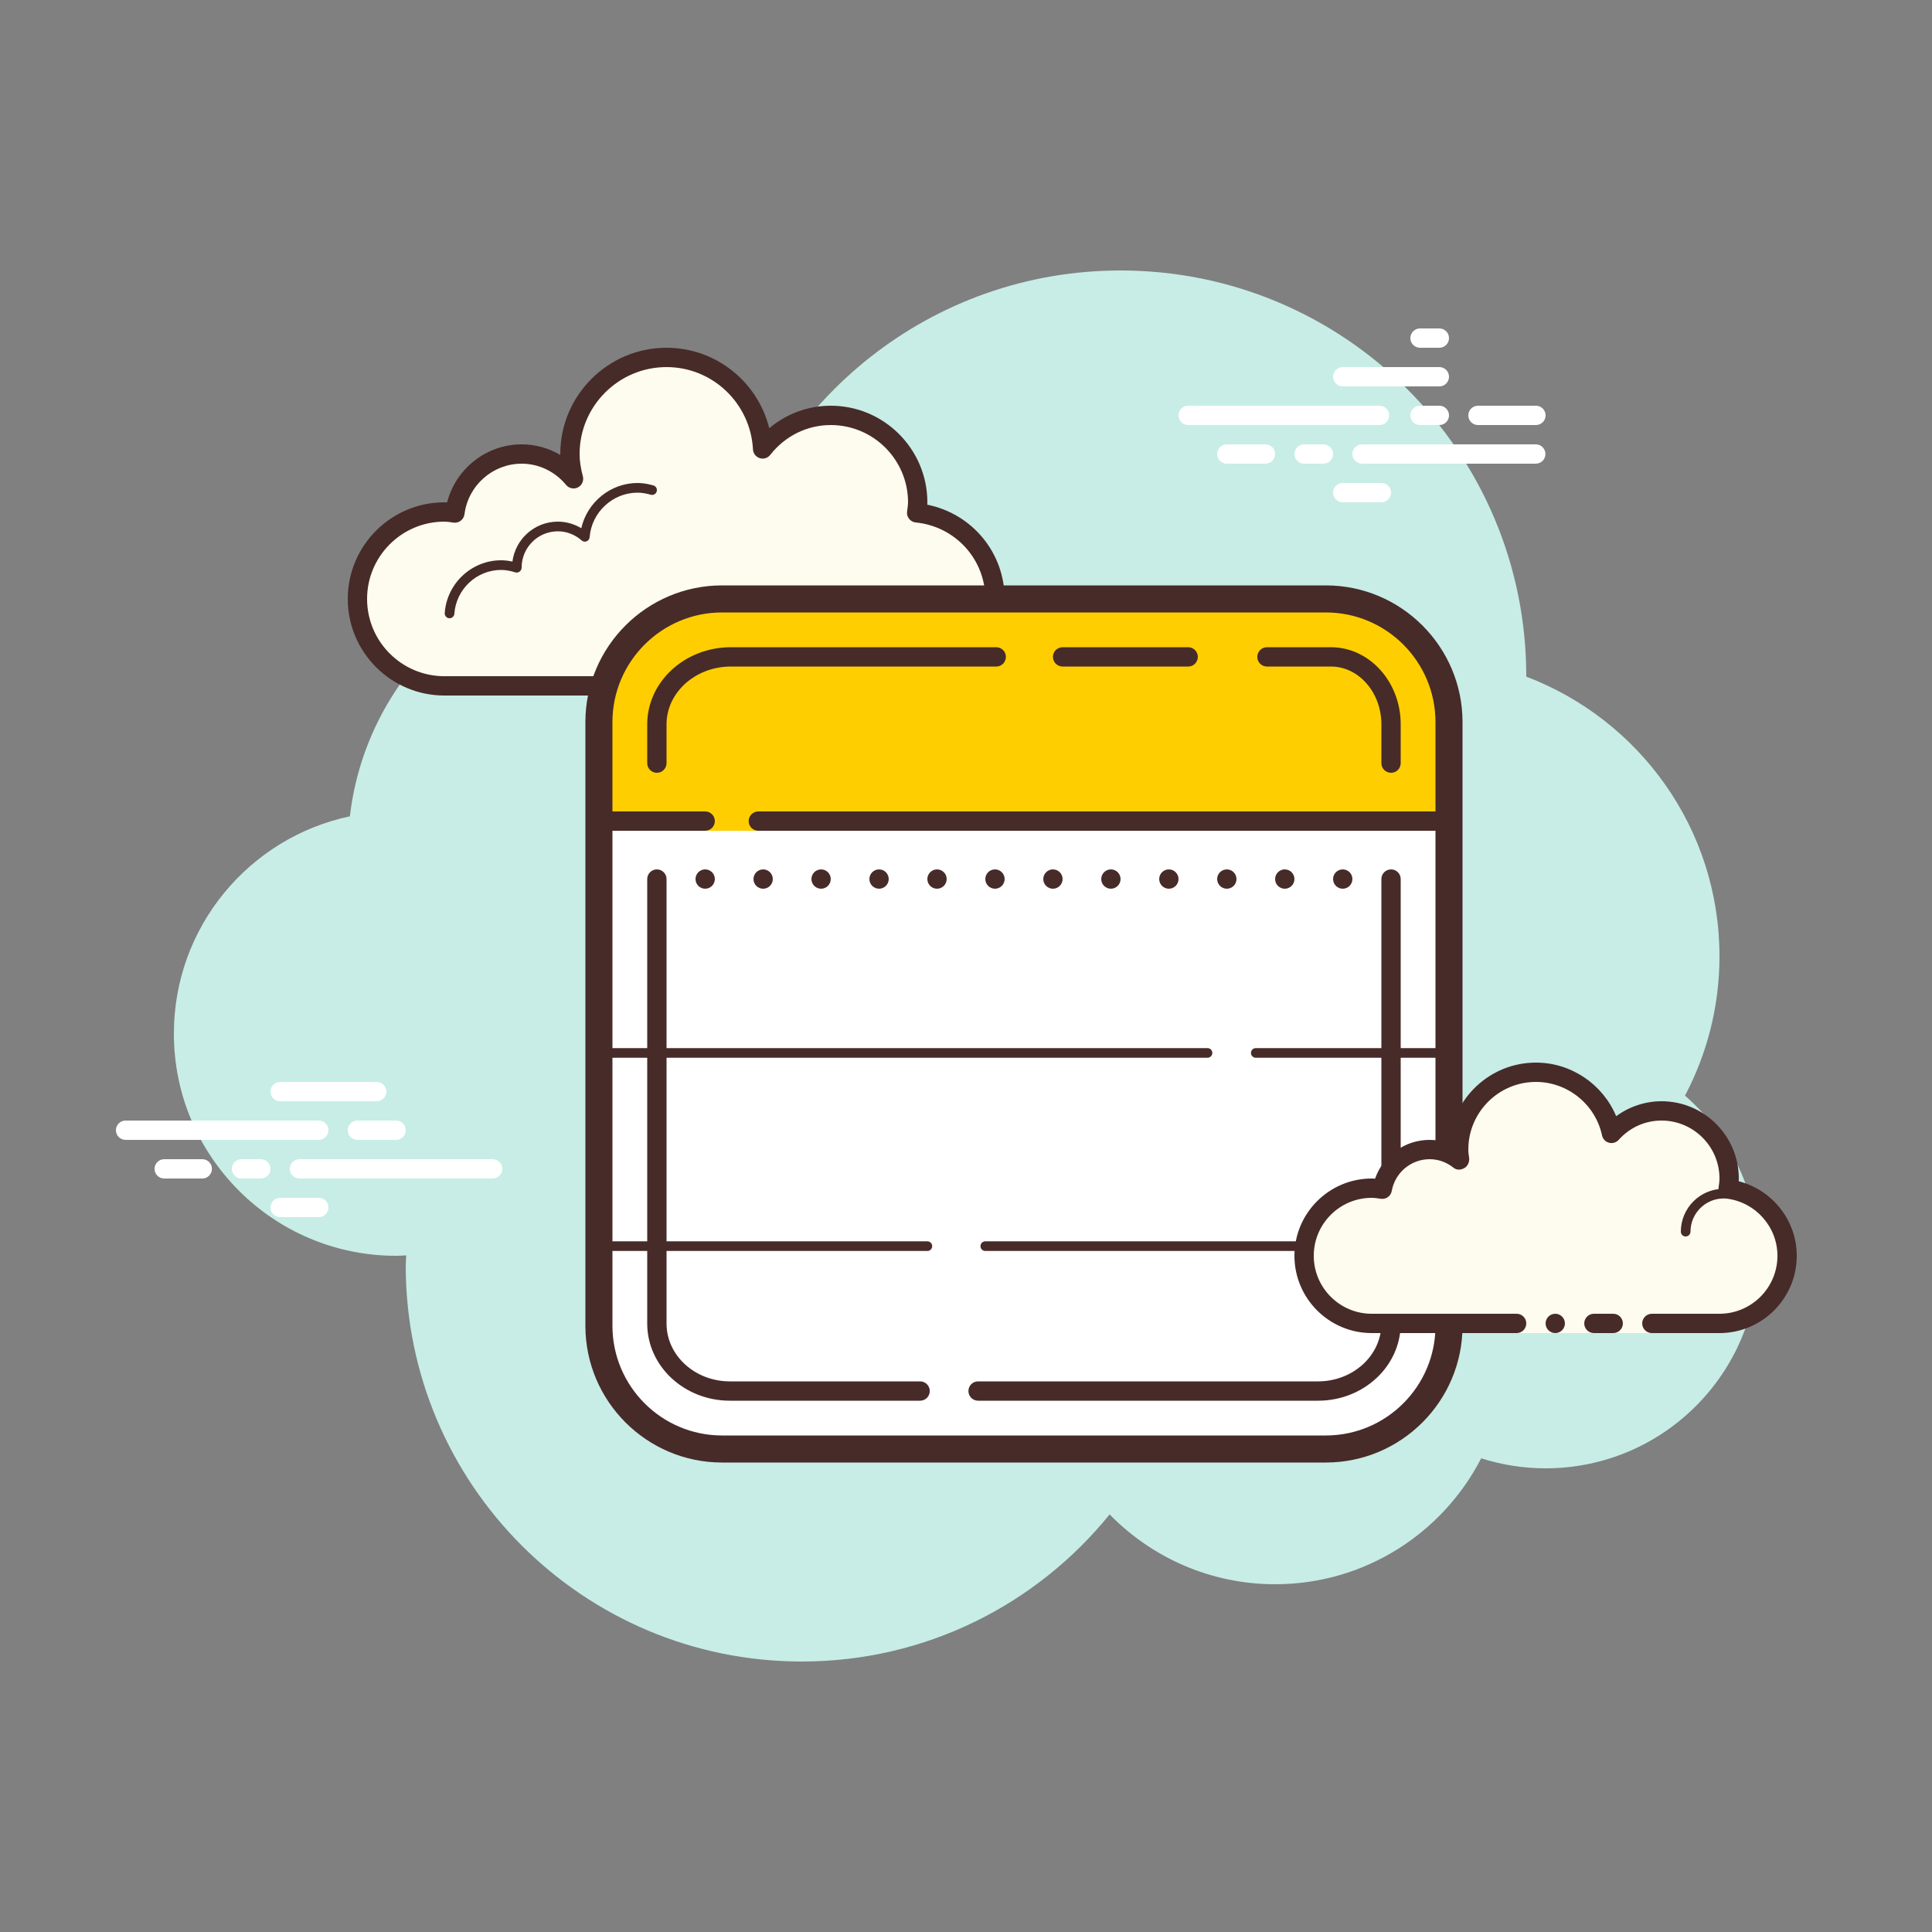 <svg xmlns="http://www.w3.org/2000/svg"  viewBox="0 0 100 100" width="500px" height="500px"><rect x="0" y="0" width="100" height="100" fill="#808080" stroke="none"/><path fill="#c7ede6" d="M87.215,56.71C88.35,54.555,89,52.105,89,49.5c0-6.621-4.159-12.257-10.001-14.478 C78.999,35.015,79,35.008,79,35c0-11.598-9.402-21-21-21c-9.784,0-17.981,6.701-20.313,15.757C36.211,29.272,34.638,29,33,29 c-7.692,0-14.023,5.793-14.89,13.252C12.906,43.353,9,47.969,9,53.5C9,59.851,14.149,65,20.5,65c0.177,0,0.352-0.012,0.526-0.022 C21.022,65.153,21,65.324,21,65.5C21,76.822,30.178,86,41.5,86c6.437,0,12.175-2.972,15.934-7.614C59.612,80.611,62.64,82,66,82 c4.65,0,8.674-2.65,10.666-6.518C77.718,75.817,78.837,76,80,76c6.075,0,11-4.925,11-11C91,61.689,89.53,58.727,87.215,56.71z"/><path fill="#fdfcef" d="M40.875,35.5c0,0,3.64,0,6.125,0s4.5-2.015,4.5-4.5c0-2.333-1.782-4.229-4.055-4.455 C47.467,26.364,47.5,26.187,47.5,26c0-2.485-2.015-4.5-4.5-4.5c-1.438,0-2.703,0.686-3.527,1.736 C39.333,20.6,37.171,18.5,34.5,18.5c-2.761,0-5,2.239-5,5c0,0.446,0.077,0.87,0.187,1.282C29.045,24.005,28.086,23.5,27,23.5 c-1.781,0-3.234,1.335-3.455,3.055C23.364,26.533,23.187,26.5,23,26.5c-2.485,0-4.5,2.015-4.5,4.5s2.015,4.5,4.5,4.5s9.5,0,9.5,0 h5.375V36h3V35.5z"/><path fill="#472b29" d="M34.5,18c-3.033,0-5.5,2.467-5.5,5.5c0,0.016,0,0.031,0,0.047C28.398,23.192,27.71,23,27,23 c-1.831,0-3.411,1.261-3.858,3.005C23.095,26.002,23.048,26,23,26c-2.757,0-5,2.243-5,5s2.243,5,5,5h14.875 c0.276,0,0.5-0.224,0.5-0.5s-0.224-0.5-0.5-0.5H23c-2.206,0-4-1.794-4-4s1.794-4,4-4c0.117,0,0.23,0.017,0.343,0.032l0.141,0.019 c0.021,0.003,0.041,0.004,0.062,0.004c0.246,0,0.462-0.185,0.495-0.437C24.232,25.125,25.504,24,27,24 c0.885,0,1.723,0.401,2.301,1.1c0.098,0.118,0.241,0.182,0.386,0.182c0.078,0,0.156-0.018,0.228-0.056 c0.209-0.107,0.314-0.346,0.254-0.573C30.054,24.218,30,23.852,30,23.5c0-2.481,2.019-4.5,4.5-4.5 c2.381,0,4.347,1.872,4.474,4.263c0.011,0.208,0.15,0.387,0.349,0.45c0.05,0.016,0.101,0.024,0.152,0.024 c0.15,0,0.296-0.069,0.392-0.192C40.638,22.563,41.779,22,43,22c2.206,0,4,1.794,4,4c0,0.117-0.017,0.23-0.032,0.343 l-0.019,0.141c-0.016,0.134,0.022,0.268,0.106,0.373c0.084,0.105,0.207,0.172,0.34,0.185C49.451,27.247,51,28.949,51,31 c0,2.206-1.794,4-4,4h-6.125c-0.276,0-0.5,0.224-0.5,0.5s0.224,0.5,0.5,0.5H47c2.757,0,5-2.243,5-5 c0-2.397-1.689-4.413-4.003-4.877C47.999,26.082,48,26.041,48,26c0-2.757-2.243-5-5-5c-1.176,0-2.293,0.416-3.183,1.164 C39.219,19.76,37.055,18,34.5,18L34.5,18z"/><path fill="#472b29" d="M33,25c-1.403,0-2.609,0.999-2.913,2.341C29.72,27.119,29.301,27,28.875,27 c-1.202,0-2.198,0.897-2.353,2.068C26.319,29.022,26.126,29,25.937,29c-1.529,0-2.811,1.2-2.918,2.732 C23.01,31.87,23.114,31.99,23.251,32c0.006,0,0.012,0,0.018,0c0.13,0,0.24-0.101,0.249-0.232 c0.089-1.271,1.151-2.268,2.419-2.268c0.229,0,0.47,0.042,0.738,0.127c0.022,0.007,0.045,0.01,0.067,0.01 c0.055,0,0.11-0.02,0.156-0.054C26.962,29.537,27,29.455,27,29.375c0-1.034,0.841-1.875,1.875-1.875 c0.447,0,0.885,0.168,1.231,0.473c0.047,0.041,0.106,0.063,0.165,0.063c0.032,0,0.063-0.006,0.093-0.019 c0.088-0.035,0.148-0.117,0.155-0.212C30.623,26.512,31.712,25.5,33,25.5c0.208,0,0.425,0.034,0.682,0.107 c0.023,0.007,0.047,0.01,0.07,0.01c0.109,0,0.207-0.073,0.239-0.182c0.038-0.133-0.039-0.271-0.172-0.309 C33.517,25.04,33.256,25,33,25L33,25z"/><path fill="#fff" d="M71.405,22H61.5c-0.276,0-0.5-0.224-0.5-0.5s0.224-0.5,0.5-0.5h9.905c0.276,0,0.5,0.224,0.5,0.5 S71.682,22,71.405,22z"/><path fill="#fff" d="M74.5,22h-1c-0.276,0-0.5-0.224-0.5-0.5s0.224-0.5,0.5-0.5h1c0.276,0,0.5,0.224,0.5,0.5 S74.777,22,74.5,22z"/><path fill="#fff" d="M79.491,24H70.5c-0.276,0-0.5-0.224-0.5-0.5s0.224-0.5,0.5-0.5h8.991c0.276,0,0.5,0.224,0.5,0.5 S79.767,24,79.491,24z"/><path fill="#fff" d="M68.5,24h-1c-0.276,0-0.5-0.224-0.5-0.5s0.224-0.5,0.5-0.5h1c0.276,0,0.5,0.224,0.5,0.5 S68.777,24,68.5,24z"/><path fill="#fff" d="M65.5,24h-2c-0.276,0-0.5-0.224-0.5-0.5s0.224-0.5,0.5-0.5h2c0.276,0,0.5,0.224,0.5,0.5 S65.777,24,65.5,24z"/><path fill="#fff" d="M71.5,26h-2c-0.276,0-0.5-0.224-0.5-0.5s0.224-0.5,0.5-0.5h2c0.276,0,0.5,0.224,0.5,0.5 S71.776,26,71.5,26z"/><path fill="#fff" d="M74.5,17c-0.177,0-0.823,0-1,0c-0.276,0-0.5,0.224-0.5,0.5c0,0.276,0.224,0.5,0.5,0.5 c0.177,0,0.823,0,1,0c0.276,0,0.5-0.224,0.5-0.5C75,17.224,74.776,17,74.5,17z"/><path fill="#fff" d="M74.5,19c-0.177,0-4.823,0-5,0c-0.276,0-0.5,0.224-0.5,0.5c0,0.276,0.224,0.5,0.5,0.5 c0.177,0,4.823,0,5,0c0.276,0,0.5-0.224,0.5-0.5C75,19.224,74.776,19,74.5,19z"/><path fill="#fff" d="M79.5,21c-0.177,0-2.823,0-3,0c-0.276,0-0.5,0.224-0.5,0.5c0,0.276,0.224,0.5,0.5,0.5 c0.177,0,2.823,0,3,0c0.276,0,0.5-0.224,0.5-0.5C80,21.224,79.776,21,79.5,21z"/><path fill="#fff" d="M16.5,59h-10C6.224,59,6,58.776,6,58.5S6.224,58,6.5,58h10c0.276,0,0.5,0.224,0.5,0.5 S16.776,59,16.5,59z"/><path fill="#fff" d="M20.5,59h-2c-0.276,0-0.5-0.224-0.5-0.5s0.224-0.5,0.5-0.5h2c0.276,0,0.5,0.224,0.5,0.5 S20.776,59,20.5,59z"/><path fill="#fff" d="M25.5,61h-10c-0.276,0-0.5-0.224-0.5-0.5s0.224-0.5,0.5-0.5h10c0.276,0,0.5,0.224,0.5,0.5 S25.777,61,25.5,61z"/><path fill="#fff" d="M13.5,61h-1c-0.276,0-0.5-0.224-0.5-0.5s0.224-0.5,0.5-0.5h1c0.276,0,0.5,0.224,0.5,0.5 S13.776,61,13.5,61z"/><path fill="#fff" d="M10.47,61H8.5C8.224,61,8,60.776,8,60.5S8.224,60,8.5,60h1.97c0.276,0,0.5,0.224,0.5,0.5 S10.746,61,10.47,61z"/><path fill="#fff" d="M19.5,57h-5c-0.276,0-0.5-0.224-0.5-0.5s0.224-0.5,0.5-0.5h5c0.276,0,0.5,0.224,0.5,0.5 S19.777,57,19.5,57z"/><path fill="#fff" d="M16.5,63h-2c-0.276,0-0.5-0.224-0.5-0.5s0.224-0.5,0.5-0.5h2c0.276,0,0.5,0.224,0.5,0.5 S16.776,63,16.5,63z"/><path fill="#fff" d="M68.625,75h-31.25C33.854,75,31,72.146,31,68.625v-31.25C31,33.854,33.854,31,37.375,31h31.25 C72.146,31,75,33.854,75,37.375v31.25C75,72.146,72.146,75,68.625,75z"/><path fill="#ffce00" d="M75,43v-5.279C75,34.009,71.882,31,68.035,31H37.965C34.118,31,31,34.009,31,37.721V43H75z"/><path fill="#472b29" d="M36.5,43H31c-0.276,0-0.5-0.224-0.5-0.5S30.724,42,31,42h5.5c0.276,0,0.5,0.224,0.5,0.5 S36.776,43,36.5,43z"/><path fill="#472b29" d="M75,43H39.25c-0.276,0-0.5-0.224-0.5-0.5s0.224-0.5,0.5-0.5H75c0.276,0,0.5,0.224,0.5,0.5 S75.276,43,75,43z"/><path fill="#472b29" d="M62.5,54.75H31c-0.138,0-0.25-0.112-0.25-0.25s0.112-0.25,0.25-0.25h31.5 c0.138,0,0.25,0.112,0.25,0.25S62.638,54.75,62.5,54.75z"/><path fill="#472b29" d="M75,54.75H65c-0.138,0-0.25-0.112-0.25-0.25s0.112-0.25,0.25-0.25h10c0.138,0,0.25,0.112,0.25,0.25 S75.138,54.75,75,54.75z"/><path fill="#472b29" d="M75,64.75H51c-0.138,0-0.25-0.112-0.25-0.25s0.112-0.25,0.25-0.25h24c0.138,0,0.25,0.112,0.25,0.25 S75.138,64.75,75,64.75z"/><path fill="#472b29" d="M48,64.75H31c-0.138,0-0.25-0.112-0.25-0.25s0.112-0.25,0.25-0.25h17c0.138,0,0.25,0.112,0.25,0.25 S48.138,64.75,48,64.75z"/><circle cx="36.5" cy="45.5" r=".5" fill="#472b29"/><circle cx="39.5" cy="45.5" r=".5" fill="#472b29"/><circle cx="42.5" cy="45.5" r=".5" fill="#472b29"/><g><circle cx="45.5" cy="45.5" r=".5" fill="#472b29"/></g><g><circle cx="48.5" cy="45.5" r=".5" fill="#472b29"/></g><g><circle cx="51.5" cy="45.5" r=".5" fill="#472b29"/></g><g><circle cx="54.5" cy="45.5" r=".5" fill="#472b29"/></g><g><circle cx="57.5" cy="45.5" r=".5" fill="#472b29"/></g><g><circle cx="60.5" cy="45.5" r=".5" fill="#472b29"/></g><g><circle cx="63.5" cy="45.5" r=".5" fill="#472b29"/></g><g><circle cx="66.5" cy="45.5" r=".5" fill="#472b29"/></g><g><circle cx="69.5" cy="45.5" r=".5" fill="#472b29"/></g><g><path fill="#472b29" d="M68.625,75.7h-31.25c-3.901,0-7.075-3.174-7.075-7.075v-31.25c0-3.901,3.174-7.075,7.075-7.075 h31.25c3.901,0,7.075,3.174,7.075,7.075v31.25C75.7,72.526,72.526,75.7,68.625,75.7z M37.375,31.7 c-3.129,0-5.675,2.546-5.675,5.675v31.25c0,3.129,2.545,5.675,5.675,5.675h31.25c3.129,0,5.675-2.546,5.675-5.675v-31.25 c0-3.129-2.545-5.675-5.675-5.675H37.375z"/></g><g><path fill="#472b29" d="M61.5,34.5H55c-0.276,0-0.5-0.224-0.5-0.5s0.224-0.5,0.5-0.5h6.5c0.276,0,0.5,0.224,0.5,0.5 S61.776,34.5,61.5,34.5z"/></g><g><path fill="#472b29" d="M34,40c-0.276,0-0.5-0.224-0.5-0.5v-2.008c0-2.201,1.942-3.992,4.33-3.992h13.735 c0.276,0,0.5,0.224,0.5,0.5s-0.224,0.5-0.5,0.5H37.83c-1.836,0-3.33,1.342-3.33,2.992V39.5C34.5,39.776,34.276,40,34,40z"/></g><g><path fill="#472b29" d="M72,40c-0.276,0-0.5-0.224-0.5-0.5v-2.008c0-1.65-1.171-2.992-2.611-2.992h-3.312 c-0.276,0-0.5-0.224-0.5-0.5s0.224-0.5,0.5-0.5h3.312c1.991,0,3.611,1.791,3.611,3.992V39.5C72.5,39.776,72.276,40,72,40z"/></g><g><path fill="#472b29" d="M47.625,72.5h-9.849c-2.358,0-4.276-1.791-4.276-3.992V45.5c0-0.276,0.224-0.5,0.5-0.5 s0.5,0.224,0.5,0.5v23.008c0,1.65,1.47,2.992,3.276,2.992h9.849c0.276,0,0.5,0.224,0.5,0.5S47.901,72.5,47.625,72.5z"/></g><g><path fill="#472b29" d="M68.224,72.5H50.625c-0.276,0-0.5-0.224-0.5-0.5s0.224-0.5,0.5-0.5h17.599 c1.806,0,3.276-1.342,3.276-2.992V45.5c0-0.276,0.224-0.5,0.5-0.5s0.5,0.224,0.5,0.5v23.008C72.5,70.709,70.582,72.5,68.224,72.5z"/></g><g><path fill="#fdfcef" d="M85.5,68.5c0,0,1.567,0,3.5,0s3.5-1.567,3.5-3.5c0-1.781-1.335-3.234-3.055-3.455 C89.473,61.366,89.5,61.187,89.5,61c0-1.933-1.567-3.5-3.5-3.5c-1.032,0-1.95,0.455-2.59,1.165 c-0.384-1.808-1.987-3.165-3.91-3.165c-2.209,0-4,1.791-4,4c0,0.191,0.03,0.374,0.056,0.558C75.128,59.714,74.592,59.5,74,59.5 c-1.228,0-2.245,0.887-2.455,2.055C71.366,61.527,71.187,61.5,71,61.5c-1.933,0-3.5,1.567-3.5,3.5s1.567,3.5,3.5,3.5s7.5,0,7.5,0 V69h7V68.5z"/><path fill="#472b29" d="M87.25,64C87.112,64,87,63.888,87,63.75c0-1.223,0.995-2.218,2.218-2.218 c0.034,0.009,0.737-0.001,1.244,0.136c0.133,0.036,0.212,0.173,0.176,0.306c-0.036,0.134-0.173,0.213-0.306,0.176 c-0.444-0.12-1.1-0.12-1.113-0.118c-0.948,0-1.719,0.771-1.719,1.718C87.5,63.888,87.388,64,87.25,64z"/><circle cx="80.5" cy="68.5" r=".5" fill="#472b29"/><path fill="#472b29" d="M89,69h-3.5c-0.276,0-0.5-0.224-0.5-0.5s0.224-0.5,0.5-0.5H89c1.654,0,3-1.346,3-3 c0-1.496-1.125-2.768-2.618-2.959c-0.134-0.018-0.255-0.088-0.336-0.196s-0.115-0.244-0.094-0.377C88.975,61.314,89,61.16,89,61 c0-1.654-1.346-3-3-3c-0.85,0-1.638,0.355-2.219,1c-0.125,0.139-0.321,0.198-0.5,0.148c-0.182-0.049-0.321-0.195-0.36-0.379 C82.58,57.165,81.141,56,79.5,56c-1.93,0-3.5,1.57-3.5,3.5c0,0.143,0.021,0.28,0.041,0.418c0.029,0.203-0.063,0.438-0.242,0.54 c-0.179,0.102-0.396,0.118-0.556-0.01C74.878,60.155,74.449,60,74,60c-0.966,0-1.792,0.691-1.963,1.644 c-0.048,0.267-0.296,0.446-0.569,0.405C71.314,62.025,71.16,62,71,62c-1.654,0-3,1.346-3,3s1.346,3,3,3h7.5 c0.276,0,0.5,0.224,0.5,0.5S78.776,69,78.5,69H71c-2.206,0-4-1.794-4-4s1.794-4,4-4c0.059,0,0.116,0.002,0.174,0.006 C71.588,59.82,72.711,59,74,59c0.349,0,0.689,0.061,1.011,0.18C75.176,56.847,77.126,55,79.5,55c1.831,0,3.466,1.127,4.153,2.774 C84.333,57.276,85.155,57,86,57c2.206,0,4,1.794,4,4c0,0.048-0.001,0.095-0.004,0.142C91.739,61.59,93,63.169,93,65 C93,67.206,91.206,69,89,69z"/><path fill="#472b29" d="M83.5,68c-0.159,0-0.841,0-1,0c-0.276,0-0.5,0.224-0.5,0.5c0,0.276,0.224,0.5,0.5,0.5 c0.159,0,0.841,0,1,0c0.276,0,0.5-0.224,0.5-0.5C84,68.224,83.776,68,83.5,68z"/></g></svg>